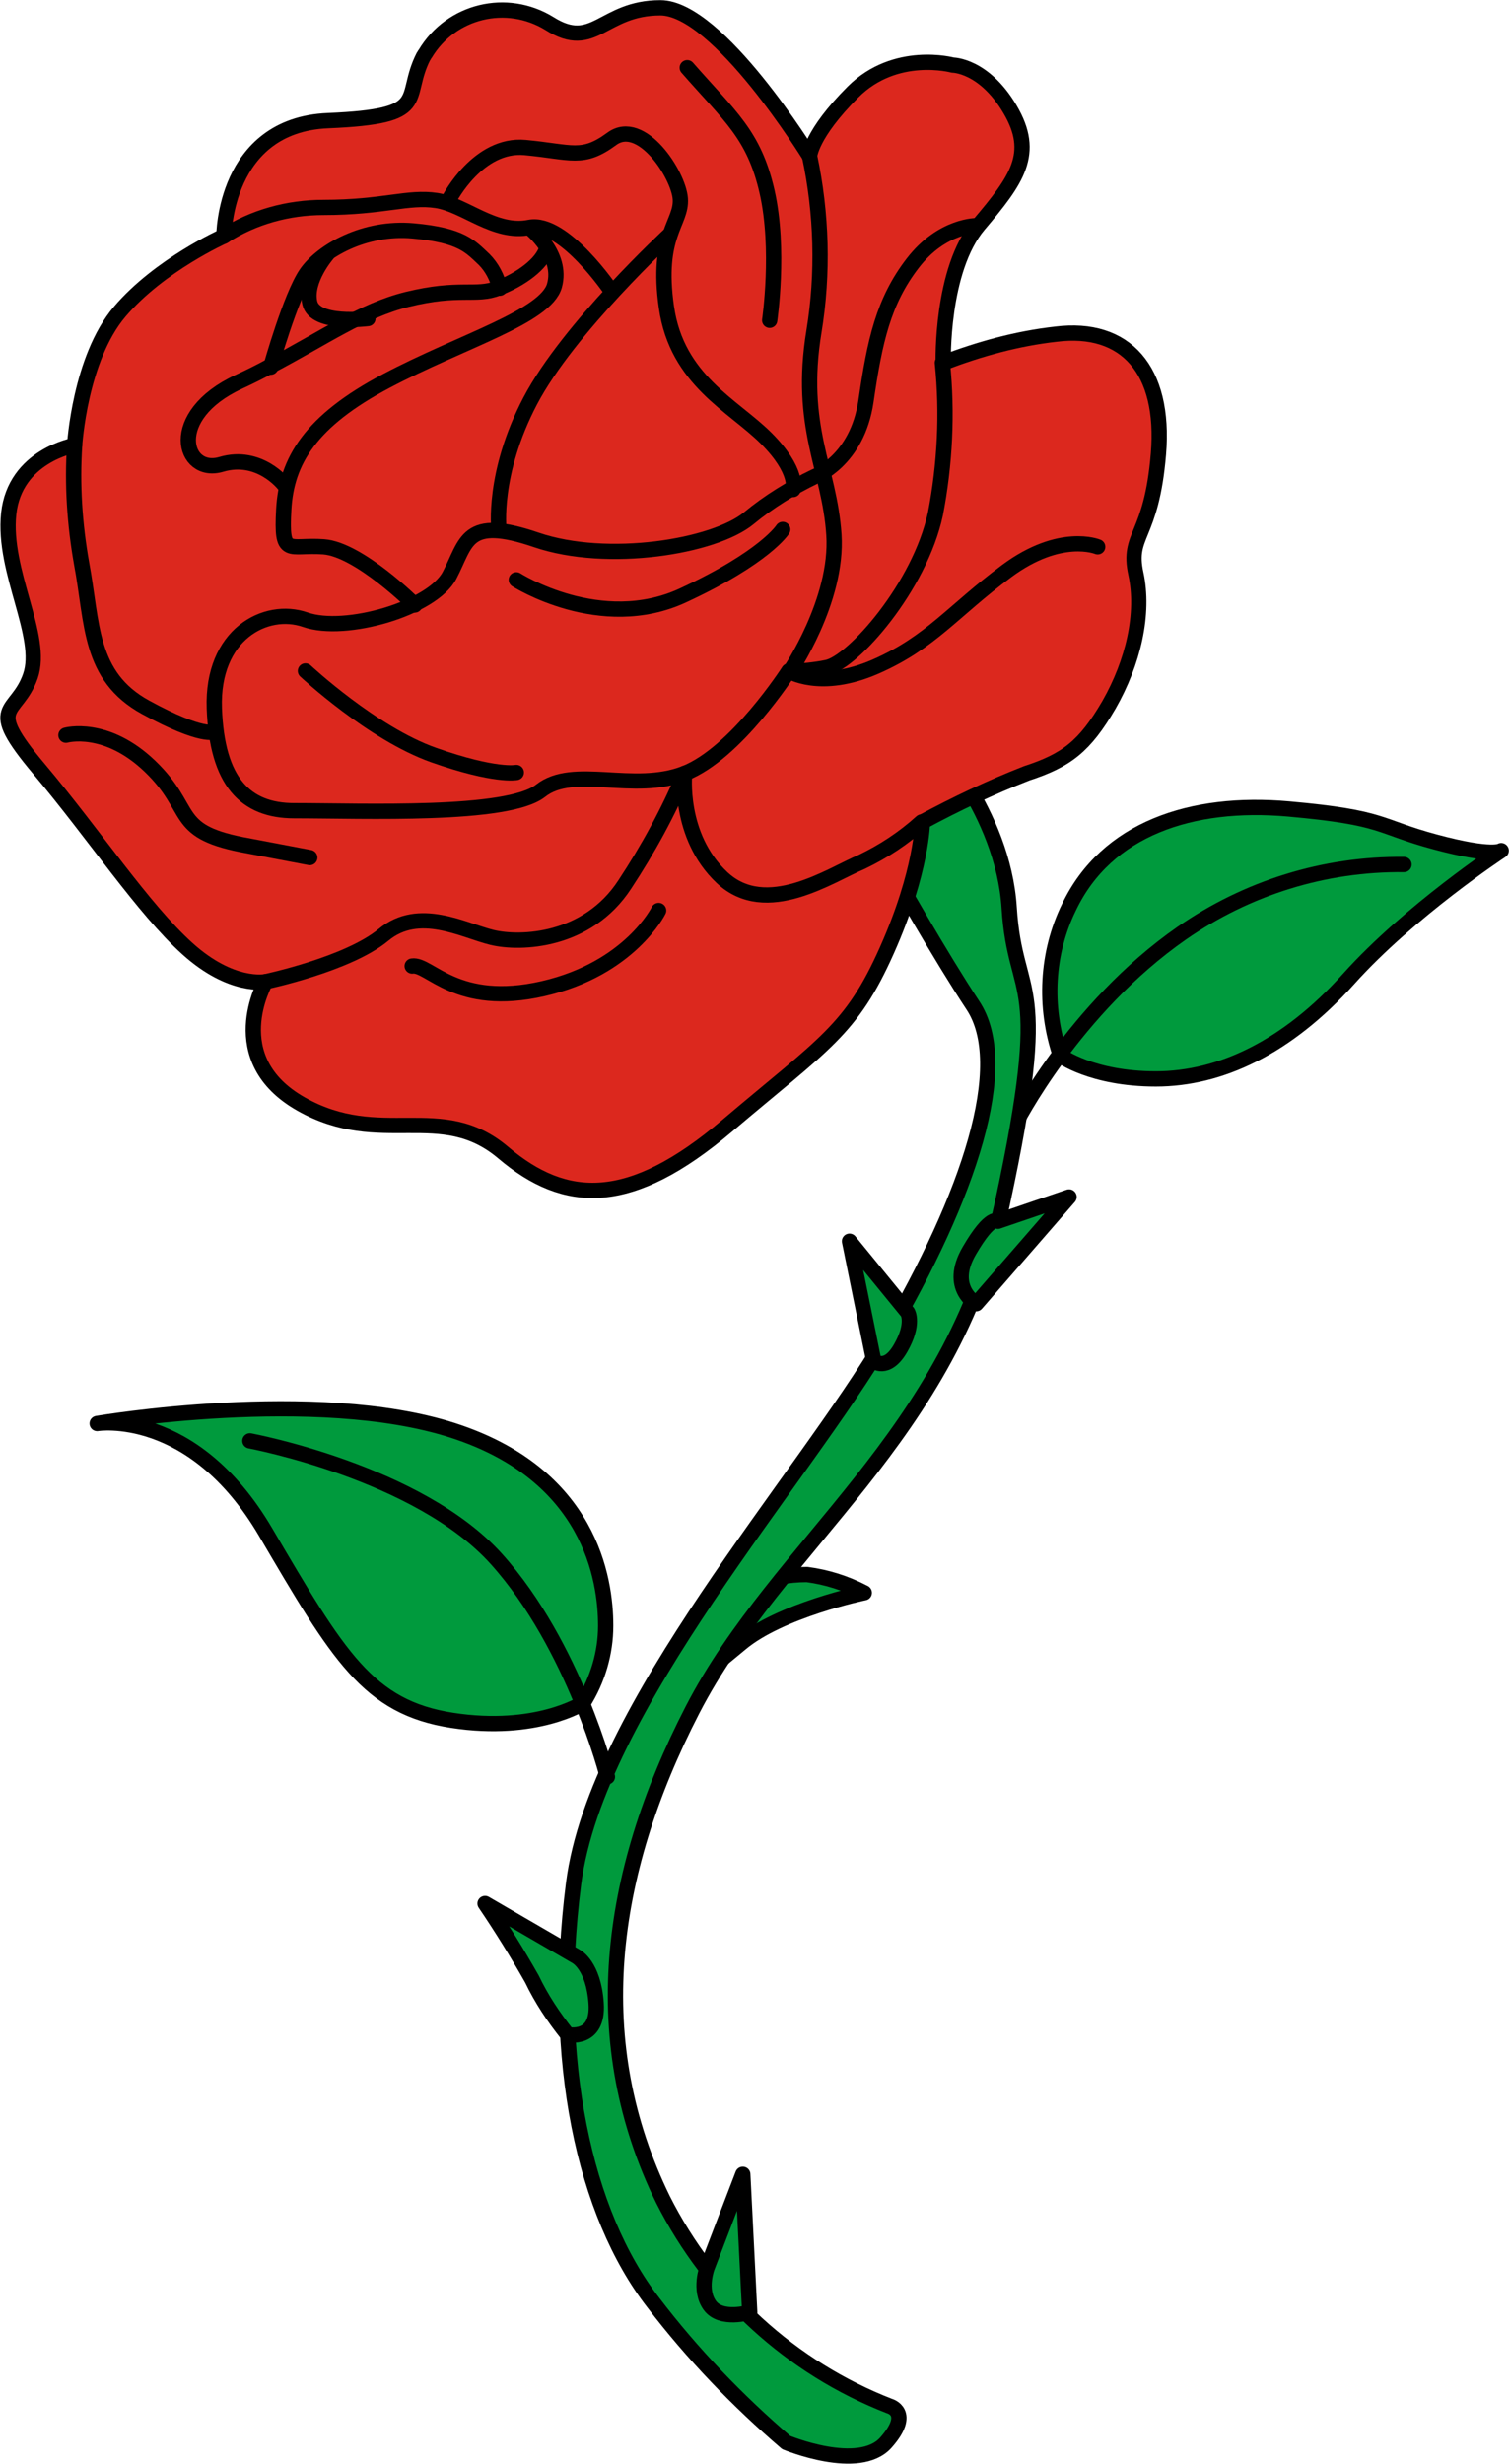 <?xml version="1.0" encoding="utf-8"?>
<!-- Generator: Adobe Illustrator 23.0.2, SVG Export Plug-In . SVG Version: 6.00 Build 0)  -->
<svg version="1.1" id="Réteg_1" xmlns="http://www.w3.org/2000/svg" xmlns:xlink="http://www.w3.org/1999/xlink" x="0px" y="0px"
	 viewBox="0 0 173.9 283.9" style="enable-background:new 0 0 173.9 283.9;" xml:space="preserve">
<title>cimerkep_23</title>
<g>
	<g>
		<path style="fill:#009A3D;" d="M122.2,121.6c-1.9-5.6-1.6-11.8,1-17.1c4.3-9,14.1-12.3,25.3-11.3s10.2,2,16.9,3.8s7.6,1,7.6,1
			s-10.5,6.9-17.6,14.8s-14.8,11.5-22.2,11.5S122.1,121.5,122.2,121.6"/>
		<path style="fill:none;stroke:#000000;stroke-width:1.76;stroke-linecap:round;stroke-linejoin:round;" d="M122.2,121.6
			c-1.9-5.6-1.6-11.8,1-17.1c4.3-9,14.1-12.3,25.3-11.3s10.2,2,16.9,3.8s7.6,1,7.6,1s-10.5,6.9-17.6,14.8s-14.8,11.5-22.2,11.5
			S122.2,121.6,122.2,121.6z"/>
		<path style="fill:none;stroke:#000000;stroke-width:1.76;stroke-linecap:round;stroke-linejoin:round;" d="M117,129.5
			c0,0,6.7-13.3,19.2-22c7.5-5.2,16.4-8,25.6-7.9"/>
		<path style="fill:#009A3D;" d="M86.6,182.7c2-0.9,4.2-1.3,6.4-1.3c2.3,0.3,4.5,1,6.6,2.1c0,0-9.7,2-14.3,5.9l-4.6,3.8L86.6,182.7z
			"/>
		<path style="fill:none;stroke:#000000;stroke-width:1.76;stroke-linecap:round;stroke-linejoin:round;" d="M86.6,182.7
			c2-0.9,4.2-1.3,6.4-1.3c2.3,0.3,4.5,1,6.6,2.1c0,0-9.7,2-14.3,5.9l-4.6,3.8L86.6,182.7z"/>
		<path style="fill:#009A3D;" d="M100.9,97l0.7,1.2c1.8,3.2,6.8,12,10.5,17.6c4.6,6.9-0.4,21.9-10,38.3s-33.4,42.6-36,62.9
			s1.2,38,9.2,48.3c4.5,5.9,9.7,11.3,15.3,16.1c0,0,8.4,3.5,11.5,0s0.4-4.2,0.4-4.2c-11.3-4.4-20.6-12.9-26.1-23.8
			c-8.8-18-6.5-37.2,3.4-56.4s29.9-31.4,35.7-58.3s1.5-23,0.8-34.1s-9.2-20-9.2-20L100.9,97z"/>
		<path style="fill:none;stroke:#000000;stroke-width:1.76;stroke-linecap:round;stroke-linejoin:round;" d="M100.9,97l0.7,1.2
			c1.8,3.2,6.8,12,10.5,17.6c4.6,6.9-0.4,21.9-10,38.3s-33.4,42.6-36,62.9s1.2,38,9.2,48.3c4.5,5.9,9.7,11.3,15.3,16.1
			c0,0,8.4,3.5,11.5,0s0.4-4.2,0.4-4.2c-11.3-4.4-20.6-12.9-26.1-23.8c-8.8-18-6.5-37.2,3.4-56.4s29.9-31.4,35.7-58.3
			s1.5-23,0.8-34.1s-9.2-20-9.2-20L100.9,97z"/>
		<path style="fill:#009A3D;" d="M100.7,156.8c0,0,1.5,1.3,3.1-1.5s0.8-4.1,0.8-4.1l-6.7-8.2L100.7,156.8z"/>
		<path style="fill:none;stroke:#000000;stroke-width:1.76;stroke-linecap:round;stroke-linejoin:round;" d="M100.7,156.8
			c0,0,1.5,1.3,3.1-1.5s0.8-4.1,0.8-4.1l-6.7-8.2L100.7,156.8z"/>
		<path style="fill:#009A3D;" d="M115,140.7l8.2-2.8l-10.7,12.3c0,0-3.3-1.8-0.8-6.1S115,140.7,115,140.7"/>
		<path style="fill:none;stroke:#000000;stroke-width:1.76;stroke-linecap:round;stroke-linejoin:round;" d="M115,140.7l8.2-2.8
			l-10.7,12.3c0,0-3.3-1.8-0.8-6.1S115,140.7,115,140.7z"/>
		<path style="fill:#009A3D;" d="M66.4,225.4l-10.5-6.1c1.9,2.8,3.7,5.7,5.4,8.7c1.1,2.3,2.5,4.4,4.1,6.4c0,0,3.6,0.8,3.3-3.6
			S66.4,225.4,66.4,225.4"/>
		<path style="fill:none;stroke:#000000;stroke-width:1.76;stroke-linecap:round;stroke-linejoin:round;" d="M66.4,225.4l-10.5-6.1
			c1.9,2.8,3.7,5.7,5.4,8.7c1.1,2.3,2.5,4.4,4.1,6.4c0,0,3.6,0.8,3.3-3.6S66.4,225.4,66.4,225.4z"/>
		<path style="fill:#009A3D;" d="M81.5,261.2l4.1-10.7l0.8,15.9c0,0-3.3,1-4.6-0.8S81.5,261.2,81.5,261.2"/>
		<path style="fill:none;stroke:#000000;stroke-width:1.76;stroke-linecap:round;stroke-linejoin:round;" d="M81.5,261.2l4.1-10.7
			l0.8,15.9c0,0-3.3,1-4.6-0.8S81.5,261.2,81.5,261.2z"/>
		<path style="fill:#009A3D;" d="M67.2,196.2c1.7-2.7,2.6-5.8,2.6-8.9c0-5.4-1.8-17.4-17.6-22.5S11.2,164,11.2,164s11-1.8,19.4,12.5
			s11.8,20.2,21.5,21.7S67.2,196.3,67.2,196.2"/>
		<path style="fill:none;stroke:#000000;stroke-width:1.76;stroke-linecap:round;stroke-linejoin:round;" d="M67.2,196.2
			c1.7-2.7,2.6-5.8,2.6-8.9c0-5.4-1.8-17.4-17.6-22.5S11.2,164,11.2,164s11-1.8,19.4,12.5s11.8,20.2,21.5,21.7
			S67.2,196.2,67.2,196.2z"/>
		<path style="fill:none;stroke:#000000;stroke-width:1.76;stroke-linecap:round;stroke-linejoin:round;" d="M70,204.7
			c0,0-3.8-15.1-12.8-25.1s-28.4-13.6-28.4-13.6"/>
		<path style="fill:#DC281E;" d="M106.3,94.7c3.9-2.1,7.9-4,12-5.6c4.6-1.5,6.7-3.1,9.5-7.9c2.8-4.9,4.1-10.5,3.1-15.1
			s1.8-4.1,2.6-13.8s-3.8-14.8-11.8-13.8c-4.5,0.5-8.8,1.7-13,3.3c0,0-0.3-10.7,4.1-15.9s6.6-8.2,3.6-13.3s-6.6-5.1-6.6-5.1
			s-6.6-1.8-11.5,3.1S93.3,18,93.3,18S82.8,0.9,76.1,0.9S68.5,6,63.3,2.7C58.4-0.3,52,1.2,49,6.2c-0.1,0.1-0.1,0.2-0.2,0.3
			c-2.5,4.9,1,6.9-11,7.4s-12,13.3-12,13.3s-7.4,3.3-12,8.7S8.6,51.3,8.6,51.3S1.7,52.5,1,59.2s4.1,14.1,2.5,18.7s-5.4,3.1,1,10.7
			s12,16.1,17.1,20.7s9,3.8,9,3.8s-5.1,8.9,4.1,14.1s16.1-0.5,23.3,5.6s14.6,6.4,25.8-3.1s14.3-11,18.4-20.2S106.3,94.7,106.3,94.7"
			/>
		<path style="fill:none;stroke:#000000;stroke-width:1.76;stroke-linecap:round;stroke-linejoin:round;" d="M106.3,94.7
			c3.9-2.1,7.9-4,12-5.6c4.6-1.5,6.7-3.1,9.5-7.9c2.8-4.9,4.1-10.5,3.1-15.1s1.8-4.1,2.6-13.8s-3.8-14.8-11.8-13.8
			c-4.5,0.5-8.8,1.7-13,3.3c0,0-0.3-10.7,4.1-15.9s6.6-8.2,3.6-13.3s-6.6-5.1-6.6-5.1s-6.6-1.8-11.5,3.1S93.3,18,93.3,18
			S82.8,0.9,76.1,0.9S68.5,6,63.3,2.7C58.4-0.3,52,1.2,49,6.2c-0.1,0.1-0.1,0.2-0.2,0.3c-2.5,4.9,1,6.9-11,7.4s-12,13.3-12,13.3
			s-7.4,3.3-12,8.7S8.6,51.3,8.6,51.3S1.7,52.5,1,59.2s4.1,14.1,2.5,18.7s-5.4,3.1,1,10.7s12,16.1,17.1,20.7s9,3.8,9,3.8
			s-5.1,8.9,4.1,14.1s16.1-0.5,23.3,5.6s14.6,6.4,25.8-3.1s14.3-11,18.4-20.2S106.3,94.7,106.3,94.7z"/>
		<path style="fill:none;stroke:#000000;stroke-width:1.76;stroke-linecap:round;stroke-linejoin:round;" d="M30.6,113.1
			c0,0,9.5-2,13.6-5.4s9.2-0.5,12.5,0.3s11,0.5,15.3-6.1c2.7-4.1,5-8.3,6.9-12.8c0,0-0.8,7.2,4.3,12s12.5-0.3,16.1-1.8
			c2.5-1.2,4.8-2.7,6.9-4.6"/>
		<path style="fill:none;stroke:#000000;stroke-width:1.76;stroke-linecap:round;stroke-linejoin:round;" d="M108.6,41.8
			c0.6,5.8,0.3,11.7-0.8,17.4c-1.8,8.4-9.5,17.1-12.5,17.7c-1.4,0.3-2.9,0.4-4.3,0.5c0,0,5.6-8.2,5.1-15.8S92,49.2,93.8,38.2
			c1.1-6.7,0.9-13.6-0.5-20.2"/>
		<path style="fill:none;stroke:#000000;stroke-width:1.76;stroke-linecap:round;stroke-linejoin:round;" d="M126.5,63
			c0,0-4.3-1.8-10.5,2.8s-8.7,8.2-15.1,11s-10,0.5-10,0.5s-6.1,9.5-12,11.8s-12.8-1-16.6,2s-20.4,2.3-28.4,2.3
			c-5.6,0-8.9-3.3-9.2-11.8s5.9-11.8,10.5-10.2s14.6-1.3,16.6-5.1s1.8-6.9,10-4.1s20.5,0.8,24.5-2.5c2.3-1.9,4.9-3.5,7.6-4.8
			c0,0,4.9-1.8,5.9-8.7s2-11.5,5.4-15.9s7.4-4.3,7.4-4.3"/>
		<path style="fill:none;stroke:#000000;stroke-width:1.76;stroke-linecap:round;stroke-linejoin:round;" d="M57.5,61
			c0,0-0.8-6.4,3.6-14.8S77.2,27,77.2,27"/>
		<path style="fill:none;stroke:#000000;stroke-width:1.76;stroke-linecap:round;stroke-linejoin:round;" d="M51.8,22.9
			c0,0,3.3-6.4,8.7-5.9s6.6,1.5,10-1s7.7,4.1,7.9,6.9s-2.8,4.1-1.6,12.5s7.7,11.3,11.5,15.1s3.1,5.9,3.1,5.9"/>
		<path style="fill:none;stroke:#000000;stroke-width:1.76;stroke-linecap:round;stroke-linejoin:round;" d="M25.8,27.2
			c3.4-2.2,7.4-3.3,11.5-3.3c6.9,0,9.7-1.3,13-0.8S57,27,61,26.2s9.5,7.4,9.5,7.4"/>
		<path style="fill:none;stroke:#000000;stroke-width:1.76;stroke-linecap:round;stroke-linejoin:round;" d="M8.6,51.3
			c-0.3,4.5,0,9.1,0.8,13.6c1.3,6.9,0.8,13,7.4,16.6s7.9,2.8,7.9,2.8"/>
		<path style="fill:none;stroke:#000000;stroke-width:1.76;stroke-linecap:round;stroke-linejoin:round;" d="M47.8,69.7
			c0,0-6.4-6.4-10.5-6.7s-4.9,1.3-4.6-4.3s3.1-10.2,11.8-14.8s18.4-7.4,19.4-11c1-3.6-2.8-6.6-2.8-6.6"/>
		<path style="fill:none;stroke:#000000;stroke-width:1.76;stroke-linecap:round;stroke-linejoin:round;" d="M32.7,55.8
			c0,0-2.8-3.6-7.2-2.3s-6.4-5.6,2-9.5c1.3-0.6,2.5-1.2,3.6-1.8c6.3-3.3,10.6-6.4,15.8-7.7c6.1-1.5,7.9-0.3,10.5-1.3
			s5.1-2.8,5.6-4.6"/>
		<path style="fill:none;stroke:#000000;stroke-width:1.76;stroke-linecap:round;stroke-linejoin:round;" d="M31.2,42.3
			c0,0,2.3-8.2,4.1-10.8s6.7-5.4,12.3-4.9s6.6,1.8,8.2,3.3c0.9,0.9,1.5,2.1,1.8,3.3"/>
		<path style="fill:none;stroke:#000000;stroke-width:1.76;stroke-linecap:round;stroke-linejoin:round;" d="M42.4,36.7
			c0,0-6.1,0.8-6.7-1.8s2-5.6,2-5.6"/>
		<path style="fill:none;stroke:#000000;stroke-width:1.76;stroke-linecap:round;stroke-linejoin:round;" d="M59.5,66.8
			c0,0,9.7,6.2,19.2,1.8S90.2,61,90.2,61"/>
		<path style="fill:none;stroke:#000000;stroke-width:1.76;stroke-linecap:round;stroke-linejoin:round;" d="M35.2,77.3
			c0,0,7.7,7.2,14.8,9.7s9.5,2,9.5,2"/>
		<path style="fill:none;stroke:#000000;stroke-width:1.76;stroke-linecap:round;stroke-linejoin:round;" d="M7.6,84.7
			c0,0,4.6-1.3,9.7,3.6s2.5,7.4,10.5,9l7.9,1.5"/>
		<path style="fill:none;stroke:#000000;stroke-width:1.76;stroke-linecap:round;stroke-linejoin:round;" d="M47.5,111.3
			c2-0.3,5.1,4.9,15.1,2.6s13.3-9,13.3-9"/>
		<path style="fill:none;stroke:#000000;stroke-width:1.76;stroke-linecap:round;stroke-linejoin:round;" d="M79.2,7.8
			c4.9,5.6,7.7,7.7,9.2,14.3s0.3,14.8,0.3,14.8"/>
	</g>
</g>
</svg>
